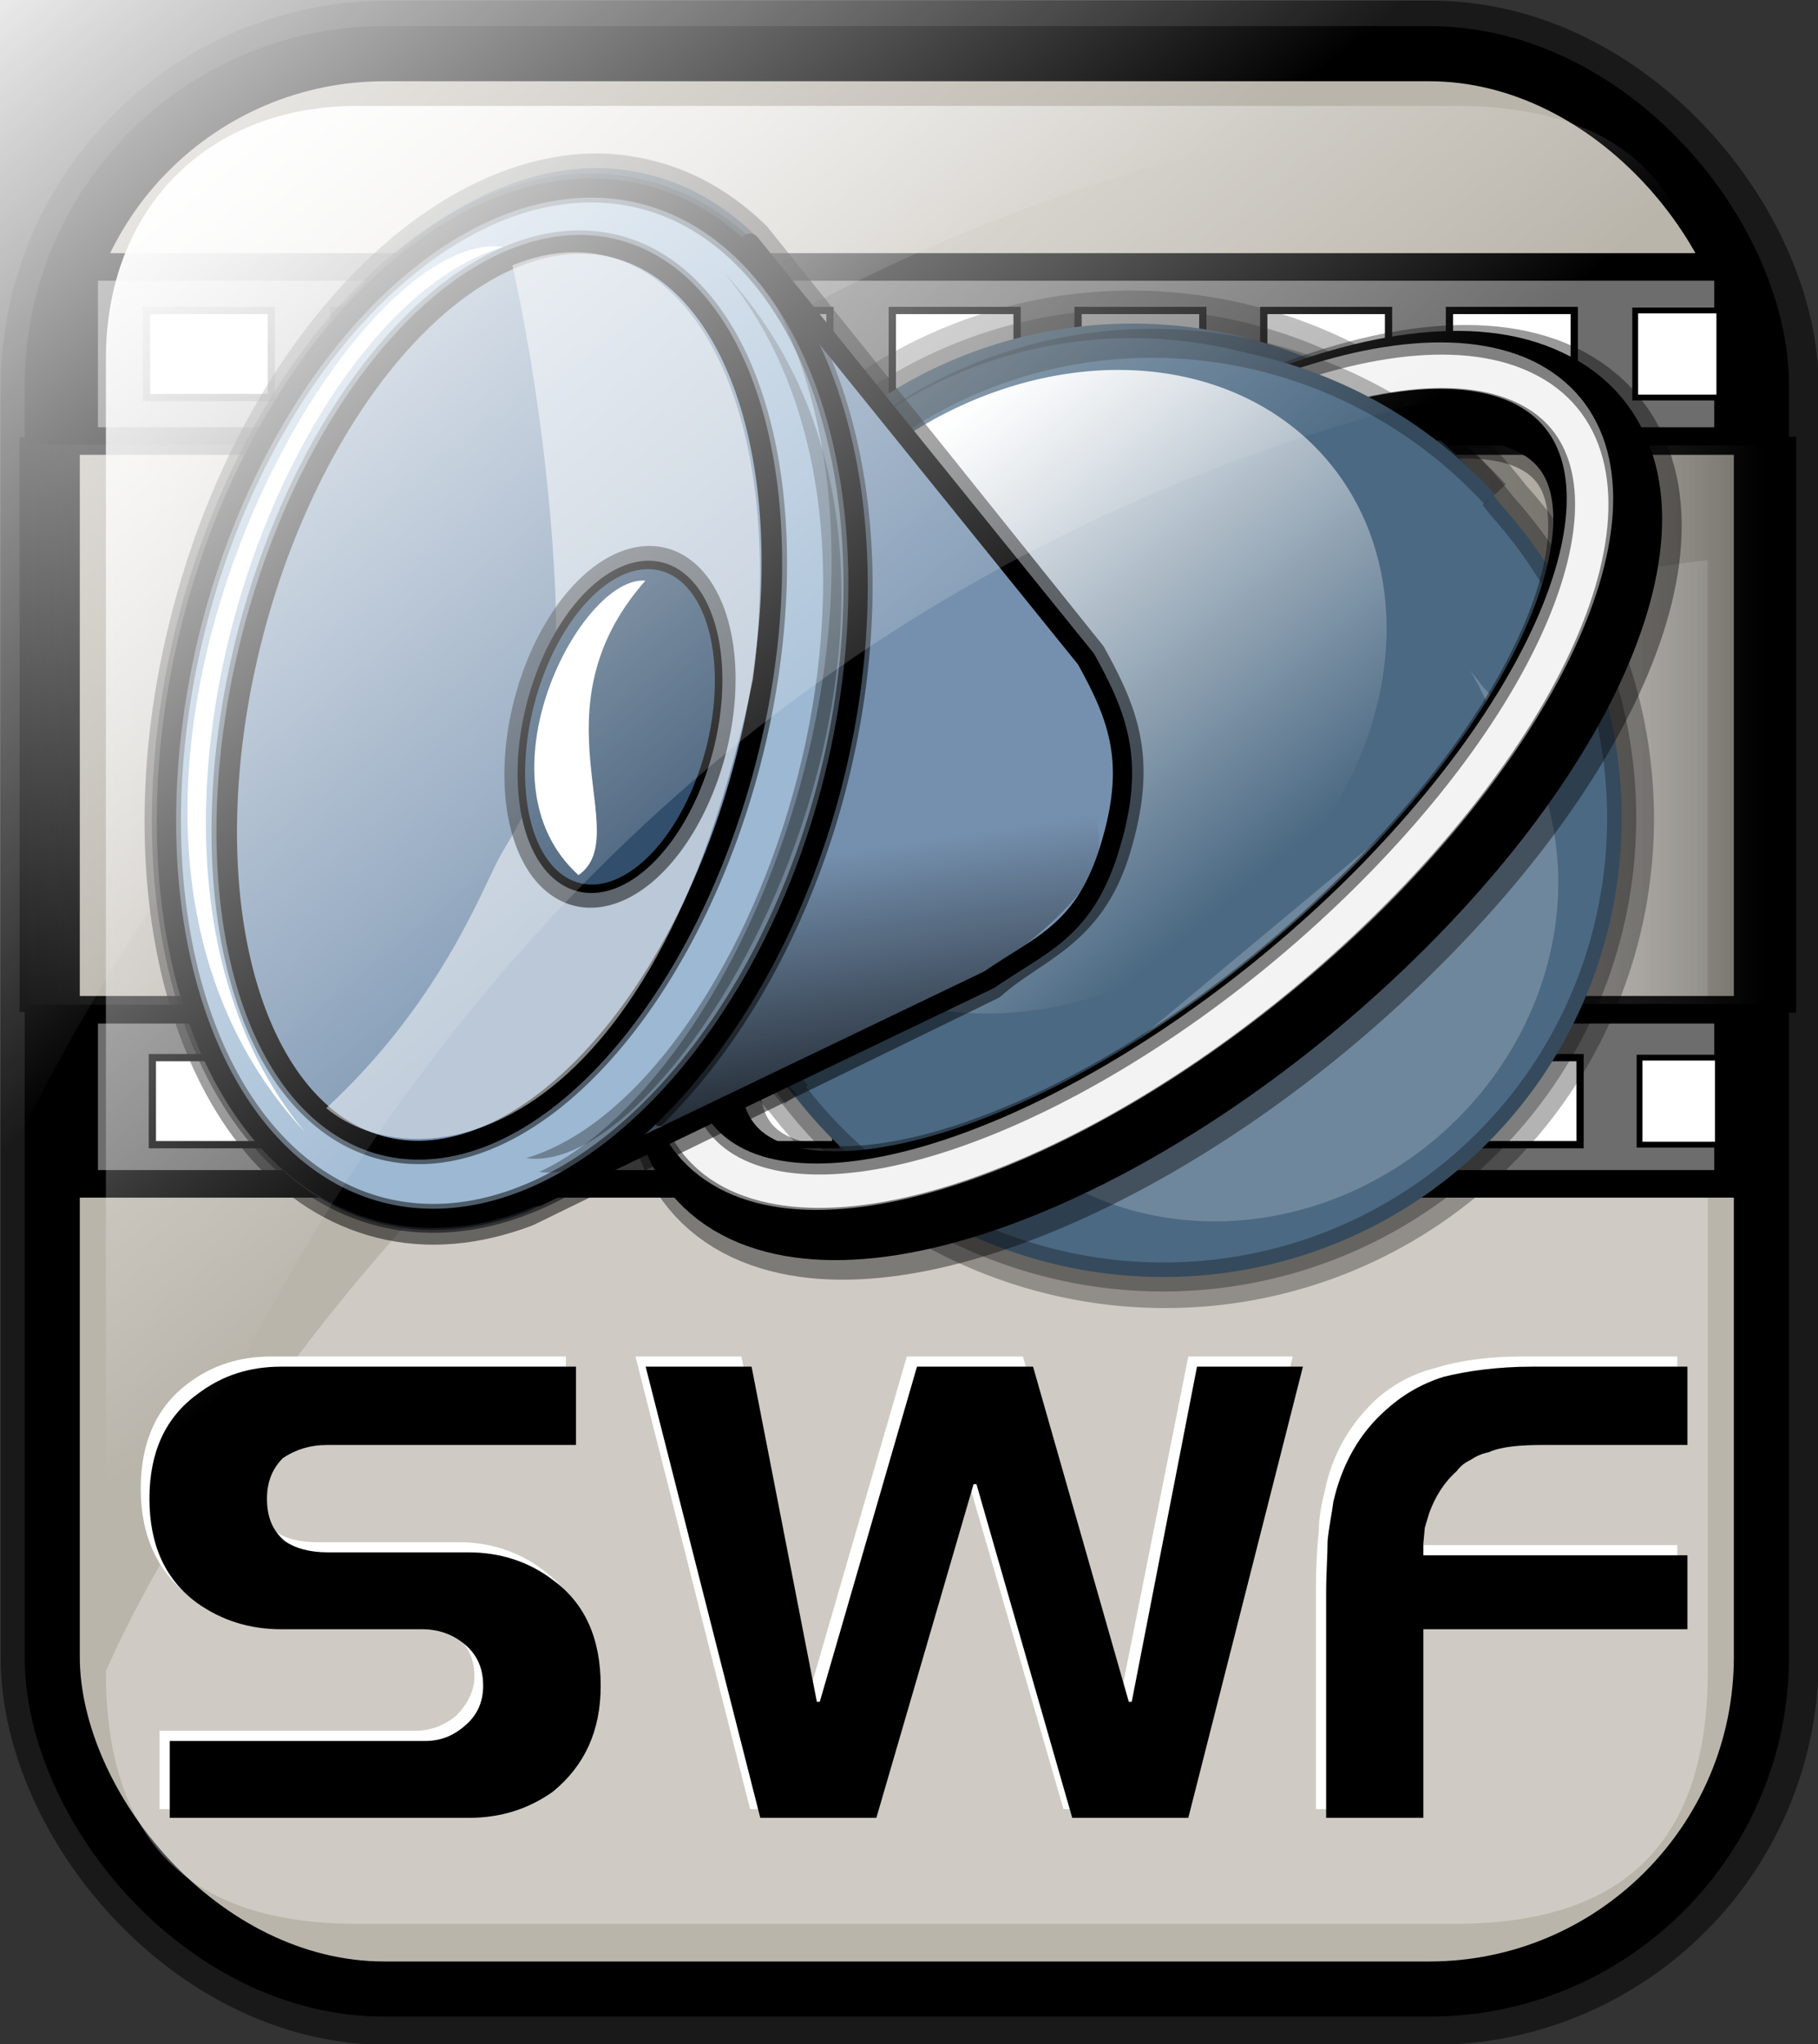 <svg height="140.9" width="125.3" xmlns="http://www.w3.org/2000/svg" xmlns:xlink="http://www.w3.org/1999/xlink"><rect width="100%" height="100%" fill="#333333" stroke="none"/><linearGradient id="a"><stop offset="0" stop-color="#fff"/><stop offset="1" stop-color="#fff" stop-opacity="0"/></linearGradient><linearGradient id="b" gradientTransform="matrix(.94 0 0 .897 -12.082 -3.352)" gradientUnits="userSpaceOnUse" x1="24" x2="73" xlink:href="#a" y1="16.4" y2="73.4"/><linearGradient id="c"><stop offset="0" stop-opacity=".4"/><stop offset="1" stop-color="#fff" stop-opacity="0"/></linearGradient><linearGradient id="d" gradientTransform="matrix(.831 0 0 1.015 -11.788 -6.961)" gradientUnits="userSpaceOnUse" x1="160.6" x2="124" xlink:href="#c" y1="56.2" y2="56.2"/><linearGradient id="e" gradientTransform="matrix(1.113 0 0 .758 -11.788 -6.961)" gradientUnits="userSpaceOnUse" x1="86.6" x2="40.3" xlink:href="#c" y1="76.5" y2="76.4"/><linearGradient id="f" gradientTransform="matrix(.777 0 0 1.087 -11.788 -6.961)" gradientUnits="userSpaceOnUse" x1="52.9" x2="17.1" xlink:href="#c" y1="53" y2="53"/><linearGradient id="g" gradientTransform="matrix(.94 0 0 .897 -26.452 -20.781)" gradientUnits="userSpaceOnUse" x1="24" x2="73" xlink:href="#a" y1="16.4" y2="73.4"/><linearGradient id="h" gradientTransform="matrix(.92 0 0 1.059 1.338 1.085)" gradientUnits="userSpaceOnUse" x1="111.3" x2="107.3" y1="124.3" y2="93.7"><stop offset="0" stop-opacity=".7"/><stop offset="1" stop-opacity="0"/></linearGradient><linearGradient id="i" gradientTransform="scale(1.455 .687)" gradientUnits="userSpaceOnUse" x1="52.1" x2="51.5" xlink:href="#a" y1="34.3" y2="103.7"/><rect fill="none" height="133.4" rx="22.9" stroke="#000" stroke-linejoin="round" stroke-opacity=".5" stroke-width="7.5" width="117.8" x="3.8" y="3.8"/><rect fill="#bab5ab" height="133.4" rx="22.9" stroke="#000" stroke-width="3.8" width="117.8" x="3.6" y="3.7"/><path d="m100.3 132.6h-75.7c-11.6 0-17.3-5.7-17.3-17.4 0 0 27.6-66.5 110.4-76.6v76.6c0 11.7-5.7 17.4-17.4 17.4z" fill="#fff" fill-opacity=".3"/><g stroke="#000"><path d="m5.8 69.6h113.3v12h-113.3z" fill="#6e6d6e" stroke-width="1.9"/><path d="m5.8 18.4h113.3v12h-113.3z" fill="#6d6d6d" stroke-width="1.9"/><path d="m1.6 30.4h27.8v39.1h-27.8z" fill="url(#f)" stroke-width=".5"/><path d="m31.5 30.4h57.7v39.1h-57.7z" fill="url(#e)" stroke-width=".5"/><path d="m91.6 30.4h31.9v39.1h-31.9z" fill="url(#d)" stroke-width=".6"/><path d="m10.1 21.4h8.6v6h-8.6z" fill="#fff" stroke-width=".5"/><path d="m23 21.4h8.6v6h-8.6z" fill="#fff" stroke-width=".5"/><path d="m35.8 21.4h8.6v6h-8.6z" fill="#fff" stroke-width=".5"/><path d="m48.6 21.4h8.6v6h-8.6z" fill="#fff" stroke-width=".5"/><path d="m61.5 21.4h8.6v6h-8.6z" fill="#fff" stroke-width=".5"/><path d="m74.3 21.4h8.6v6h-8.6z" fill="#fff" stroke-width=".5"/><path d="m87.1 21.4h8.6v6h-8.6z" fill="#fff" stroke-width=".5"/><path d="m99.9 21.4h8.6v6h-8.6z" fill="#fff" stroke-width=".5"/><path d="m112.7 21.4h5.8v6h-5.8z" fill="#fff" stroke-width=".4"/><path d="m10.5 72.9h8.6v6h-8.6z" fill="#fff" stroke-width=".5"/><path d="m23.3 72.9h8.6v6h-8.6z" fill="#fff" stroke-width=".5"/><path d="m36.2 72.9h8.6v6h-8.6z" fill="#fff" stroke-width=".5"/><path d="m49 72.9h8.6v6h-8.6z" fill="#fff" stroke-width=".5"/><path d="m61.8 72.9h8.6v6h-8.6z" fill="#fff" stroke-width=".5"/><path d="m74.7 72.9h8.6v6h-8.6z" fill="#fff" stroke-width=".5"/><path d="m87.5 72.9h8.6v6h-8.6z" fill="#fff" stroke-width=".5"/><path d="m100.3 72.9h8.6v6h-8.6z" fill="#fff" stroke-width=".5"/><path d="m113 72.9h5.4v6h-5.4z" fill="#fff" stroke-width=".4"/></g><path d="m148.8 80.3a70.9 72.6 0 1 1 -141.7 0 70.9 72.6 0 1 1 141.7 0z" fill-opacity=".3" transform="matrix(.367 -.306 .302 .362 26.287 49.881)"/><path d="m148.8 80.3a70.9 72.6 0 1 1 -141.7 0 70.9 72.6 0 1 1 141.7 0z" fill="#4b6983" stroke="#000" stroke-opacity=".3" stroke-width="4.5" transform="matrix(.344 -.287 .283 .339 29.567 50.312)"/><path d="m130.9 76a39.2 39.2 0 1 1 -78.3 0 39.2 39.2 0 1 1 78.3 0z" fill="#fff" fill-opacity=".2" transform="matrix(.443 -.37 -.34 -.408 70.03 126.743)"/><rect fill="#4b6983" height="24.3" rx="2.7" ry="32.7" transform="matrix(.768 -.64 .64 .768 0 0)" width="47.3" x="1.5" y="81"/><path d="m63 47.5c-15 15-19.7 30.7-10.6 35 9.2 4.3 28.8-4.3 43.7-19.3 15-15 19.7-30.7 10.5-35.1-9.1-4.3-28.7 4.4-43.6 19.4z" fill="none" stroke="#000" stroke-linecap="round" stroke-opacity=".4" stroke-width="9.2"/><path d="m62.4 47c-14.9 15-19.6 30.7-10.5 35 9.2 4.3 28.7-4.3 43.7-19.3s19.7-30.7 10.5-35c-9.1-4.4-28.7 4.3-43.7 19.3z" fill="none" stroke="#000" stroke-linecap="round" stroke-width="7.5"/><path d="m61.3 46c-14.9 15-19.6 30.7-10.5 35 9.2 4.3 28.7-4.3 43.7-19.3s19.7-30.7 10.5-35c-9.1-4.3-28.7 4.3-43.7 19.3z" fill="none" stroke="#fff" stroke-linecap="round" stroke-opacity=".9" stroke-width="2.3"/><path d="m61.2 45.7c-15 14.9-19.7 30.6-10.5 35 9.1 4.3 28.7-4.4 43.7-19.4 14.9-15 19.7-30.6 10.5-35-9.2-4.3-28.7 4.4-43.7 19.4z" fill="none" stroke="#fff" stroke-linecap="round" stroke-opacity=".5" stroke-width="3.2"/><path d="m148.8 80.3a70.9 72.6 0 0 1 -141.7 2.1" fill="#4b6983" stroke="#000" stroke-opacity=".3" stroke-width="4.5" transform="matrix(-.344 .287 -.283 -.339 128.812 59.963)"/><path d="m133.9 47.5a53.9 25.4 0 1 1 -107.8 0 53.9 25.4 0 1 1 107.8 0z" fill="url(#i)" transform="matrix(.353 -.294 .51 .611 20.082 42.177)"/><path d="m115.6 98.9h-10c-1.5 0-2.8.2-3.7.5-.4.1-.8.3-1.2.5-.3.2-.7.4-1 .8-.9.8-1.5 1.8-1.9 3l-.3.9v1.1.8h18.1v5.2h-18.1v13h-6.8v-15.6c0-1.4.1-2.6.2-3.6 0-1 .2-1.9.4-2.7.5-2.5 1.7-4.6 3.5-6.3 1.1-1 2.5-1.8 4.1-2.2 1.6-.5 3.6-.8 6-.8h10.7zm-71.8-5.4h7.3l4.6 23.1h.1l6.7-23.1h8l6.6 23.1h.2l4.6-23.1h7.2l-7.9 31.2h-7.9l-6.7-23.1h-.1l-6.8 23.1h-8zm-4.8 0v5.4h-17.2c-1.1 0-2.1.3-3 1-.7.6-1.1 1.5-1.1 2.7 0 1.3.4 2.3 1.2 2.9s1.8.8 3 .8h9.7c2.1 0 4.1.6 5.8 1.9 2.2 1.6 3.3 4 3.3 7.3 0 3.1-1.1 5.5-3.3 7.3-1.7 1.2-3.6 1.9-5.8 1.9h-20.6v-5.4h17.6c1 0 1.9-.3 2.8-1 .8-.8 1.3-1.7 1.3-2.8 0-1.2-.5-2.1-1.3-2.8s-1.8-1-2.9-1h-9.8c-2.2 0-4.1-.6-5.8-1.8-2.1-1.7-3.2-4.1-3.2-7.3s1.1-5.6 3.2-7.2c1.7-1.3 3.6-1.9 5.8-1.9z" fill="#fff"/><path d="m116.3 99.6h-10c-1.5 0-2.8.1-3.7.5-.5.1-.9.3-1.2.5-.4.2-.7.4-1 .8-.9.8-1.5 1.8-1.9 2.9l-.3 1-.1 1.1v.8h18.2v5.1h-18.2v13h-6.7v-15.5c0-1.4.1-2.6.1-3.6.1-1 .3-1.9.4-2.7.6-2.6 1.8-4.7 3.6-6.3 1.1-1 2.4-1.8 4-2.3 1.6-.4 3.7-.7 6.1-.7h10.7zm-71.8-5.4h7.3l4.5 23.1h.2l6.7-23.1h8l6.6 23.1h.2l4.5-23.1h7.3l-7.9 31.1h-8l-6.6-23h-.2l-6.7 23h-8zm-4.8 0v5.4h-17.2c-1.1 0-2.1.3-3 .9-.7.7-1.1 1.6-1.1 2.8 0 1.3.4 2.2 1.2 2.9.7.5 1.7.8 3 .8h9.7c2.1 0 4.1.6 5.8 1.9 2.2 1.6 3.3 4 3.3 7.3 0 3.1-1.1 5.5-3.3 7.3-1.7 1.2-3.6 1.8-5.8 1.8h-20.6v-5.3h17.6c1 0 1.9-.3 2.8-1.1.8-.7 1.2-1.6 1.2-2.7 0-1.2-.4-2.1-1.2-2.8s-1.8-1.1-3-1.1h-9.7c-2.2 0-4.1-.6-5.8-1.8-2.2-1.6-3.3-4-3.3-7.2s1.1-5.6 3.3-7.2c1.7-1.3 3.6-1.9 5.8-1.9z"/><path d="m10.3-10.1h75.7c11.6 0 17.3 5.7 17.3 17.4 0 0-79.3.9-110.4 91.3v-91.3c0-10.3 7.1-17.4 17.4-17.4z" fill="url(#g)"/><g transform="matrix(.53 0 0 .53 2.453 5.837)"><g stroke="#000"><path d="m71.1 10.9c-21.2 1.4-43 25.2-51.5 58.1-9.8 37.6 1.5 73.1 25.2 79.1 6.3 1.6 12.7.9 19.1-1.5l60.4-29.5c5.6-5 12.8-6.5 16.2-17.7 3.4-11.3 1.3-17.2-3.2-25.3l-43.6-54.4c-3.9-3.8-8.5-6.6-13.6-7.9-3-.8-6-1.1-9-.9z" fill="#4b6983" stroke-linejoin="round" stroke-opacity=".5" stroke-width="3.8"/><path d="m92.9 20.6-27.6 124 58.7-28.2c6.8-4.7 12.4-6.3 15.7-17.2 3.3-10.8 1.3-16.6-3.1-24.5z" fill="#7590ae" stroke-linejoin="round" stroke-width="2.5"/><path d="m145.3 78.5a44.3 70.9 0 1 1 -88.6 0 44.3 70.9 0 1 1 88.6 0z" fill="#9db8d2" stroke-width="2.6" transform="matrix(.939 .24 -.241 .933 -13.935 -17.042)"/><path d="m131.1 85.6a28.3 56.7 0 1 1 -56.7 0 28.3 56.7 0 1 1 56.7 0z" fill="#7590ae" stroke-opacity=".5" stroke-width="3.4" transform="matrix(1.131 .288 -.266 1.027 -33.14 -37.834)"/><path d="m131.1 85.6a28.3 56.7 0 1 1 -56.7 0 28.3 56.7 0 1 1 56.7 0z" fill="#7590ae" stroke-width="2.3" transform="matrix(1.131 .288 -.266 1.027 -33.14 -37.834)"/></g><path d="m62 23.5s4.6 19.3 5.6 42.9c.9 23.6-5.1 29.9-7.4 34.3s-7.8 18.9-22.4 32.4c11.7 9.7 42.6 5.6 55.5-55.8 4.9-39-10.9-62.2-31.3-53.8z" fill="#fff" fill-opacity=".5"/><path d="m46.1 51.9a12.4 19.5 0 1 1 -24.8 0 12.4 19.5 0 1 1 24.8 0z" fill="#314e6c" stroke="#000" stroke-opacity=".5" stroke-width="4.5" transform="matrix(.939 .24 -.276 1.069 58.676 19.946)"/><path d="m46.1 51.9a12.4 19.5 0 1 1 -24.8 0 12.4 19.5 0 1 1 24.8 0z" fill="#314e6c" stroke="#000" transform="matrix(.939 .24 -.276 1.069 58.676 19.946)"/><path d="m145.3 78.5a44.3 70.9 0 1 1 -88.6 0 44.3 70.9 0 1 1 88.6 0z" fill="none" stroke="#000" stroke-opacity=".5" stroke-width="3.9" transform="matrix(.939 .24 -.241 .933 -13.935 -17.042)"/><path d="m60.8 21.1c-21.1-2.9-64 74.1-25.7 115.2-29.5-35.3-3.3-106.6 25.7-115.2zm9.8 81.7c-13.7-12.4.3-39 8.7-38.3-14.9 16.9-1.3 33.1-8.7 38.3z" fill="#fff"/><path d="m98.3 109.6-17.5 25.3c-3 4.2 48.6-16.3 57.1-33.1 4.5-16.9-28.6-29.2-28.6-29.2z" fill="url(#h)"/><path d="m65.5 141.4c21.1 3 65.2-76.4 26.9-119.3 26.3 38.5 1.3 106.1-26.9 119.3z" fill-opacity=".3"/><path d="m63.8 139.6c21 3 63.9-74 25.7-115.2 29.4 35.3 3.3 106.6-25.7 115.2z" fill-opacity=".3"/></g><path d="m24.6 7.3h75.7c11.7 0 17.4 5.7 17.4 17.4 0 0-79.3.9-110.4 91.3v-91.3c0-10.3 7-17.4 17.3-17.4z" fill="url(#b)"/></svg>